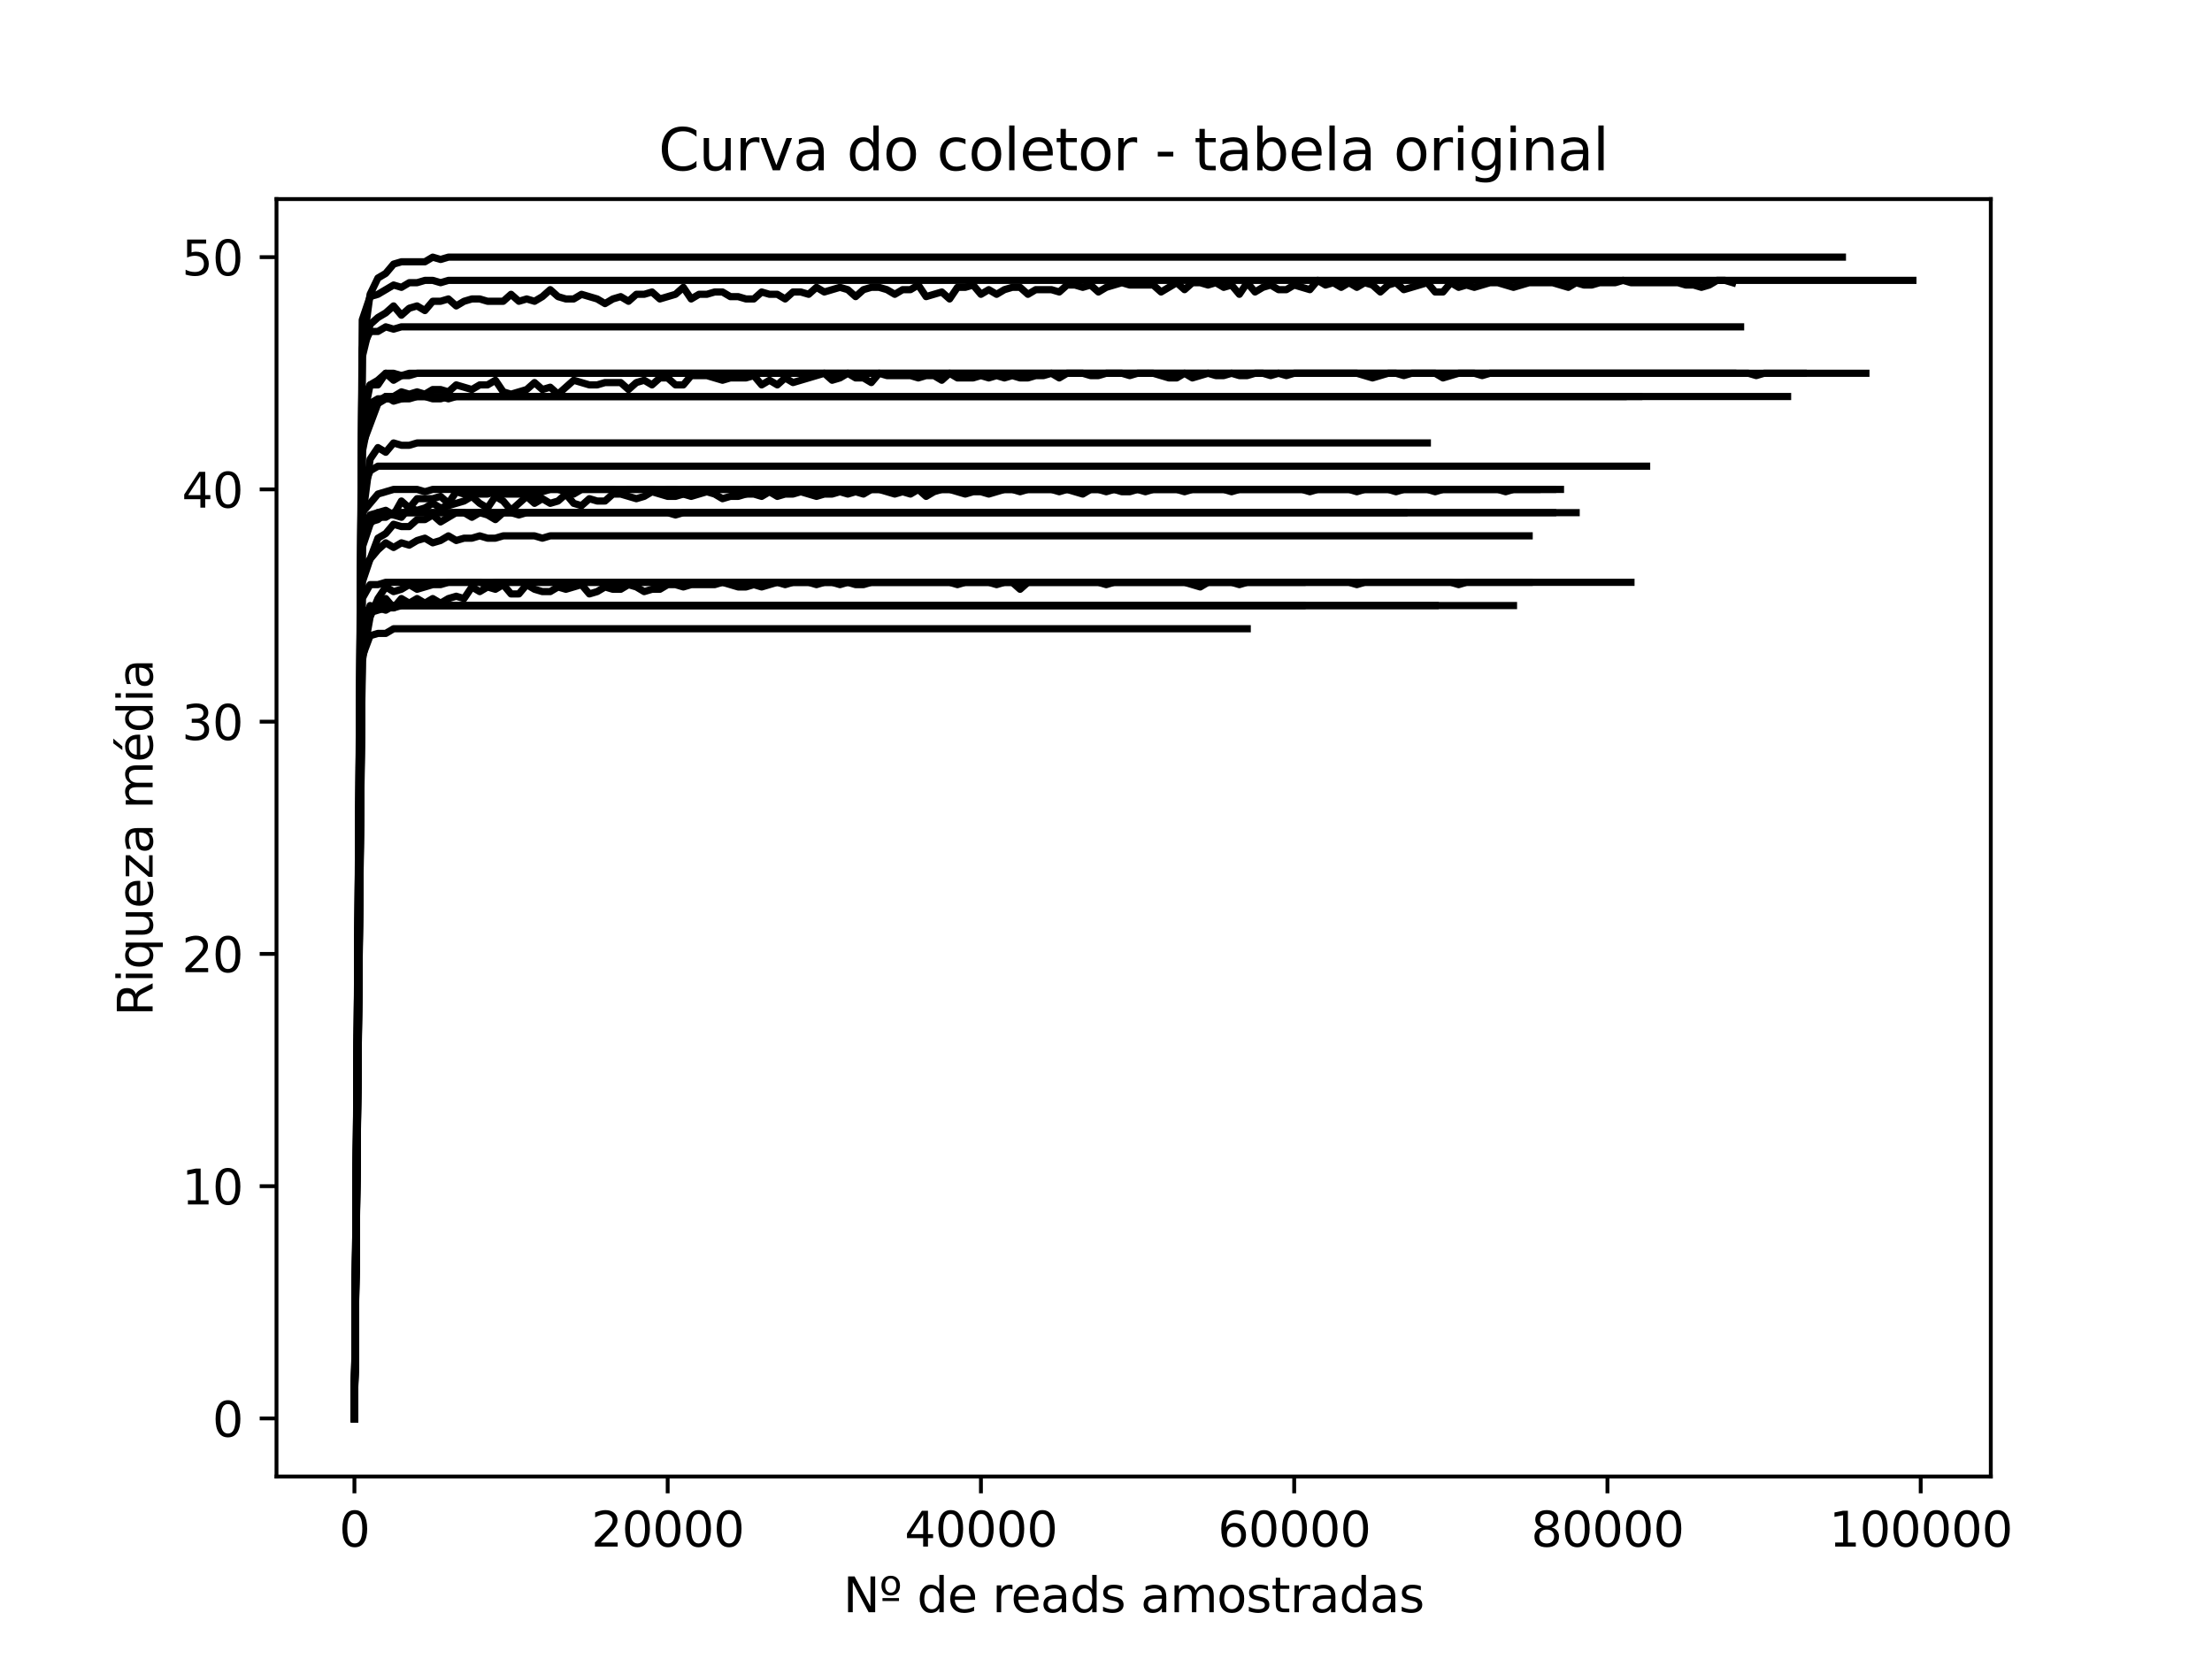 <?xml version="1.0" encoding="utf-8" standalone="no"?>
<!DOCTYPE svg PUBLIC "-//W3C//DTD SVG 1.1//EN"
  "http://www.w3.org/Graphics/SVG/1.1/DTD/svg11.dtd">
<svg xmlns:xlink="http://www.w3.org/1999/xlink" width="460.8pt" height="345.6pt" viewBox="0 0 460.8 345.6" xmlns="http://www.w3.org/2000/svg" version="1.1">
 <defs>
  <style type="text/css">*{stroke-linejoin: round; stroke-linecap: butt}</style>
 </defs>
 <g id="figure_1">
  <g id="patch_1">
   <path d="M 0 345.6 
L 460.8 345.6 
L 460.8 0 
L 0 0 
z
" style="fill: #ffffff"/>
  </g>
  <g id="axes_1">
   <g id="patch_2">
    <path d="M 57.6 307.584 
L 414.72 307.584 
L 414.72 41.472 
L 57.6 41.472 
z
" style="fill: #ffffff"/>
   </g>
   <g id="PolyCollection_1"/>
   <g id="PolyCollection_2"/>
   <g id="PolyCollection_3"/>
   <g id="PolyCollection_4"/>
   <g id="PolyCollection_5"/>
   <g id="PolyCollection_6"/>
   <g id="PolyCollection_7"/>
   <g id="PolyCollection_8"/>
   <g id="PolyCollection_9"/>
   <g id="PolyCollection_10"/>
   <g id="PolyCollection_11"/>
   <g id="PolyCollection_12"/>
   <g id="PolyCollection_13"/>
   <g id="PolyCollection_14"/>
   <g id="PolyCollection_15"/>
   <g id="PolyCollection_16"/>
   <g id="PolyCollection_17"/>
   <g id="PolyCollection_18"/>
   <g id="PolyCollection_19"/>
   <g id="PolyCollection_20"/>
   <g id="PolyCollection_21"/>
   <g id="PolyCollection_22"/>
   <g id="PolyCollection_23"/>
   <g id="PolyCollection_24"/>
   <g id="PolyCollection_25"/>
   <g id="PolyCollection_26"/>
   <g id="matplotlib.axis_1">
    <g id="xtick_1">
     <g id="line2d_1">
      <defs>
       <path id="m252ced808e" d="M 0 0 
L 0 3.5 
" style="stroke: #000000; stroke-width: 0.8"/>
      </defs>
      <g>
       <use xlink:href="#m252ced808e" x="73.833" y="307.584" style="stroke: #000000; stroke-width: 0.8"/>
      </g>
     </g>
     <g id="text_1">
      <!-- 0 -->
      <g transform="translate(70.651 322.182) scale(0.1 -0.1)">
       <defs>
        <path id="DejaVuSans-30" d="M 2034 4250 
Q 1547 4250 1301 3770 
Q 1056 3291 1056 2328 
Q 1056 1369 1301 889 
Q 1547 409 2034 409 
Q 2525 409 2770 889 
Q 3016 1369 3016 2328 
Q 3016 3291 2770 3770 
Q 2525 4250 2034 4250 
z
M 2034 4750 
Q 2819 4750 3233 4129 
Q 3647 3509 3647 2328 
Q 3647 1150 3233 529 
Q 2819 -91 2034 -91 
Q 1250 -91 836 529 
Q 422 1150 422 2328 
Q 422 3509 836 4129 
Q 1250 4750 2034 4750 
z
" transform="scale(0.016)"/>
       </defs>
       <use xlink:href="#DejaVuSans-30"/>
      </g>
     </g>
    </g>
    <g id="xtick_2">
     <g id="line2d_2">
      <g>
       <use xlink:href="#m252ced808e" x="139.09" y="307.584" style="stroke: #000000; stroke-width: 0.8"/>
      </g>
     </g>
     <g id="text_2">
      <!-- 20000 -->
      <g transform="translate(123.184 322.182) scale(0.1 -0.1)">
       <defs>
        <path id="DejaVuSans-32" d="M 1228 531 
L 3431 531 
L 3431 0 
L 469 0 
L 469 531 
Q 828 903 1448 1529 
Q 2069 2156 2228 2338 
Q 2531 2678 2651 2914 
Q 2772 3150 2772 3378 
Q 2772 3750 2511 3984 
Q 2250 4219 1831 4219 
Q 1534 4219 1204 4116 
Q 875 4013 500 3803 
L 500 4441 
Q 881 4594 1212 4672 
Q 1544 4750 1819 4750 
Q 2544 4750 2975 4387 
Q 3406 4025 3406 3419 
Q 3406 3131 3298 2873 
Q 3191 2616 2906 2266 
Q 2828 2175 2409 1742 
Q 1991 1309 1228 531 
z
" transform="scale(0.016)"/>
       </defs>
       <use xlink:href="#DejaVuSans-32"/>
       <use xlink:href="#DejaVuSans-30" x="63.623"/>
       <use xlink:href="#DejaVuSans-30" x="127.246"/>
       <use xlink:href="#DejaVuSans-30" x="190.869"/>
       <use xlink:href="#DejaVuSans-30" x="254.492"/>
      </g>
     </g>
    </g>
    <g id="xtick_3">
     <g id="line2d_3">
      <g>
       <use xlink:href="#m252ced808e" x="204.347" y="307.584" style="stroke: #000000; stroke-width: 0.8"/>
      </g>
     </g>
     <g id="text_3">
      <!-- 40000 -->
      <g transform="translate(188.441 322.182) scale(0.1 -0.1)">
       <defs>
        <path id="DejaVuSans-34" d="M 2419 4116 
L 825 1625 
L 2419 1625 
L 2419 4116 
z
M 2253 4666 
L 3047 4666 
L 3047 1625 
L 3713 1625 
L 3713 1100 
L 3047 1100 
L 3047 0 
L 2419 0 
L 2419 1100 
L 313 1100 
L 313 1709 
L 2253 4666 
z
" transform="scale(0.016)"/>
       </defs>
       <use xlink:href="#DejaVuSans-34"/>
       <use xlink:href="#DejaVuSans-30" x="63.623"/>
       <use xlink:href="#DejaVuSans-30" x="127.246"/>
       <use xlink:href="#DejaVuSans-30" x="190.869"/>
       <use xlink:href="#DejaVuSans-30" x="254.492"/>
      </g>
     </g>
    </g>
    <g id="xtick_4">
     <g id="line2d_4">
      <g>
       <use xlink:href="#m252ced808e" x="269.604" y="307.584" style="stroke: #000000; stroke-width: 0.8"/>
      </g>
     </g>
     <g id="text_4">
      <!-- 60000 -->
      <g transform="translate(253.698 322.182) scale(0.1 -0.1)">
       <defs>
        <path id="DejaVuSans-36" d="M 2113 2584 
Q 1688 2584 1439 2293 
Q 1191 2003 1191 1497 
Q 1191 994 1439 701 
Q 1688 409 2113 409 
Q 2538 409 2786 701 
Q 3034 994 3034 1497 
Q 3034 2003 2786 2293 
Q 2538 2584 2113 2584 
z
M 3366 4563 
L 3366 3988 
Q 3128 4100 2886 4159 
Q 2644 4219 2406 4219 
Q 1781 4219 1451 3797 
Q 1122 3375 1075 2522 
Q 1259 2794 1537 2939 
Q 1816 3084 2150 3084 
Q 2853 3084 3261 2657 
Q 3669 2231 3669 1497 
Q 3669 778 3244 343 
Q 2819 -91 2113 -91 
Q 1303 -91 875 529 
Q 447 1150 447 2328 
Q 447 3434 972 4092 
Q 1497 4750 2381 4750 
Q 2619 4750 2861 4703 
Q 3103 4656 3366 4563 
z
" transform="scale(0.016)"/>
       </defs>
       <use xlink:href="#DejaVuSans-36"/>
       <use xlink:href="#DejaVuSans-30" x="63.623"/>
       <use xlink:href="#DejaVuSans-30" x="127.246"/>
       <use xlink:href="#DejaVuSans-30" x="190.869"/>
       <use xlink:href="#DejaVuSans-30" x="254.492"/>
      </g>
     </g>
    </g>
    <g id="xtick_5">
     <g id="line2d_5">
      <g>
       <use xlink:href="#m252ced808e" x="334.862" y="307.584" style="stroke: #000000; stroke-width: 0.8"/>
      </g>
     </g>
     <g id="text_5">
      <!-- 80000 -->
      <g transform="translate(318.955 322.182) scale(0.1 -0.1)">
       <defs>
        <path id="DejaVuSans-38" d="M 2034 2216 
Q 1584 2216 1326 1975 
Q 1069 1734 1069 1313 
Q 1069 891 1326 650 
Q 1584 409 2034 409 
Q 2484 409 2743 651 
Q 3003 894 3003 1313 
Q 3003 1734 2745 1975 
Q 2488 2216 2034 2216 
z
M 1403 2484 
Q 997 2584 770 2862 
Q 544 3141 544 3541 
Q 544 4100 942 4425 
Q 1341 4750 2034 4750 
Q 2731 4750 3128 4425 
Q 3525 4100 3525 3541 
Q 3525 3141 3298 2862 
Q 3072 2584 2669 2484 
Q 3125 2378 3379 2068 
Q 3634 1759 3634 1313 
Q 3634 634 3220 271 
Q 2806 -91 2034 -91 
Q 1263 -91 848 271 
Q 434 634 434 1313 
Q 434 1759 690 2068 
Q 947 2378 1403 2484 
z
M 1172 3481 
Q 1172 3119 1398 2916 
Q 1625 2713 2034 2713 
Q 2441 2713 2670 2916 
Q 2900 3119 2900 3481 
Q 2900 3844 2670 4047 
Q 2441 4250 2034 4250 
Q 1625 4250 1398 4047 
Q 1172 3844 1172 3481 
z
" transform="scale(0.016)"/>
       </defs>
       <use xlink:href="#DejaVuSans-38"/>
       <use xlink:href="#DejaVuSans-30" x="63.623"/>
       <use xlink:href="#DejaVuSans-30" x="127.246"/>
       <use xlink:href="#DejaVuSans-30" x="190.869"/>
       <use xlink:href="#DejaVuSans-30" x="254.492"/>
      </g>
     </g>
    </g>
    <g id="xtick_6">
     <g id="line2d_6">
      <g>
       <use xlink:href="#m252ced808e" x="400.119" y="307.584" style="stroke: #000000; stroke-width: 0.8"/>
      </g>
     </g>
     <g id="text_6">
      <!-- 100000 -->
      <g transform="translate(381.031 322.182) scale(0.1 -0.1)">
       <defs>
        <path id="DejaVuSans-31" d="M 794 531 
L 1825 531 
L 1825 4091 
L 703 3866 
L 703 4441 
L 1819 4666 
L 2450 4666 
L 2450 531 
L 3481 531 
L 3481 0 
L 794 0 
L 794 531 
z
" transform="scale(0.016)"/>
       </defs>
       <use xlink:href="#DejaVuSans-31"/>
       <use xlink:href="#DejaVuSans-30" x="63.623"/>
       <use xlink:href="#DejaVuSans-30" x="127.246"/>
       <use xlink:href="#DejaVuSans-30" x="190.869"/>
       <use xlink:href="#DejaVuSans-30" x="254.492"/>
       <use xlink:href="#DejaVuSans-30" x="318.115"/>
      </g>
     </g>
    </g>
    <g id="text_7">
     <!-- Nº de reads amostradas -->
     <g transform="translate(175.662 335.861) scale(0.1 -0.1)">
      <defs>
       <path id="DejaVuSans-4e" d="M 628 4666 
L 1478 4666 
L 3547 763 
L 3547 4666 
L 4159 4666 
L 4159 0 
L 3309 0 
L 1241 3903 
L 1241 0 
L 628 0 
L 628 4666 
z
" transform="scale(0.016)"/>
       <path id="DejaVuSans-ba" d="M 434 1850 
L 2584 1850 
L 2584 1466 
L 434 1466 
L 434 1850 
z
M 1509 4750 
Q 2069 4750 2391 4404 
Q 2713 4059 2713 3463 
Q 2713 2866 2391 2523 
Q 2069 2181 1509 2181 
Q 950 2181 625 2525 
Q 300 2869 300 3463 
Q 300 4059 625 4404 
Q 950 4750 1509 4750 
z
M 1509 4391 
Q 1181 4391 984 4139 
Q 788 3888 788 3463 
Q 788 3047 986 2797 
Q 1184 2547 1509 2547 
Q 1838 2547 2033 2797 
Q 2228 3047 2228 3463 
Q 2228 3891 2034 4141 
Q 1841 4391 1509 4391 
z
" transform="scale(0.016)"/>
       <path id="DejaVuSans-20" transform="scale(0.016)"/>
       <path id="DejaVuSans-64" d="M 2906 2969 
L 2906 4863 
L 3481 4863 
L 3481 0 
L 2906 0 
L 2906 525 
Q 2725 213 2448 61 
Q 2172 -91 1784 -91 
Q 1150 -91 751 415 
Q 353 922 353 1747 
Q 353 2572 751 3078 
Q 1150 3584 1784 3584 
Q 2172 3584 2448 3432 
Q 2725 3281 2906 2969 
z
M 947 1747 
Q 947 1113 1208 752 
Q 1469 391 1925 391 
Q 2381 391 2643 752 
Q 2906 1113 2906 1747 
Q 2906 2381 2643 2742 
Q 2381 3103 1925 3103 
Q 1469 3103 1208 2742 
Q 947 2381 947 1747 
z
" transform="scale(0.016)"/>
       <path id="DejaVuSans-65" d="M 3597 1894 
L 3597 1613 
L 953 1613 
Q 991 1019 1311 708 
Q 1631 397 2203 397 
Q 2534 397 2845 478 
Q 3156 559 3463 722 
L 3463 178 
Q 3153 47 2828 -22 
Q 2503 -91 2169 -91 
Q 1331 -91 842 396 
Q 353 884 353 1716 
Q 353 2575 817 3079 
Q 1281 3584 2069 3584 
Q 2775 3584 3186 3129 
Q 3597 2675 3597 1894 
z
M 3022 2063 
Q 3016 2534 2758 2815 
Q 2500 3097 2075 3097 
Q 1594 3097 1305 2825 
Q 1016 2553 972 2059 
L 3022 2063 
z
" transform="scale(0.016)"/>
       <path id="DejaVuSans-72" d="M 2631 2963 
Q 2534 3019 2420 3045 
Q 2306 3072 2169 3072 
Q 1681 3072 1420 2755 
Q 1159 2438 1159 1844 
L 1159 0 
L 581 0 
L 581 3500 
L 1159 3500 
L 1159 2956 
Q 1341 3275 1631 3429 
Q 1922 3584 2338 3584 
Q 2397 3584 2469 3576 
Q 2541 3569 2628 3553 
L 2631 2963 
z
" transform="scale(0.016)"/>
       <path id="DejaVuSans-61" d="M 2194 1759 
Q 1497 1759 1228 1600 
Q 959 1441 959 1056 
Q 959 750 1161 570 
Q 1363 391 1709 391 
Q 2188 391 2477 730 
Q 2766 1069 2766 1631 
L 2766 1759 
L 2194 1759 
z
M 3341 1997 
L 3341 0 
L 2766 0 
L 2766 531 
Q 2569 213 2275 61 
Q 1981 -91 1556 -91 
Q 1019 -91 701 211 
Q 384 513 384 1019 
Q 384 1609 779 1909 
Q 1175 2209 1959 2209 
L 2766 2209 
L 2766 2266 
Q 2766 2663 2505 2880 
Q 2244 3097 1772 3097 
Q 1472 3097 1187 3025 
Q 903 2953 641 2809 
L 641 3341 
Q 956 3463 1253 3523 
Q 1550 3584 1831 3584 
Q 2591 3584 2966 3190 
Q 3341 2797 3341 1997 
z
" transform="scale(0.016)"/>
       <path id="DejaVuSans-73" d="M 2834 3397 
L 2834 2853 
Q 2591 2978 2328 3040 
Q 2066 3103 1784 3103 
Q 1356 3103 1142 2972 
Q 928 2841 928 2578 
Q 928 2378 1081 2264 
Q 1234 2150 1697 2047 
L 1894 2003 
Q 2506 1872 2764 1633 
Q 3022 1394 3022 966 
Q 3022 478 2636 193 
Q 2250 -91 1575 -91 
Q 1294 -91 989 -36 
Q 684 19 347 128 
L 347 722 
Q 666 556 975 473 
Q 1284 391 1588 391 
Q 1994 391 2212 530 
Q 2431 669 2431 922 
Q 2431 1156 2273 1281 
Q 2116 1406 1581 1522 
L 1381 1569 
Q 847 1681 609 1914 
Q 372 2147 372 2553 
Q 372 3047 722 3315 
Q 1072 3584 1716 3584 
Q 2034 3584 2315 3537 
Q 2597 3491 2834 3397 
z
" transform="scale(0.016)"/>
       <path id="DejaVuSans-6d" d="M 3328 2828 
Q 3544 3216 3844 3400 
Q 4144 3584 4550 3584 
Q 5097 3584 5394 3201 
Q 5691 2819 5691 2113 
L 5691 0 
L 5113 0 
L 5113 2094 
Q 5113 2597 4934 2840 
Q 4756 3084 4391 3084 
Q 3944 3084 3684 2787 
Q 3425 2491 3425 1978 
L 3425 0 
L 2847 0 
L 2847 2094 
Q 2847 2600 2669 2842 
Q 2491 3084 2119 3084 
Q 1678 3084 1418 2786 
Q 1159 2488 1159 1978 
L 1159 0 
L 581 0 
L 581 3500 
L 1159 3500 
L 1159 2956 
Q 1356 3278 1631 3431 
Q 1906 3584 2284 3584 
Q 2666 3584 2933 3390 
Q 3200 3197 3328 2828 
z
" transform="scale(0.016)"/>
       <path id="DejaVuSans-6f" d="M 1959 3097 
Q 1497 3097 1228 2736 
Q 959 2375 959 1747 
Q 959 1119 1226 758 
Q 1494 397 1959 397 
Q 2419 397 2687 759 
Q 2956 1122 2956 1747 
Q 2956 2369 2687 2733 
Q 2419 3097 1959 3097 
z
M 1959 3584 
Q 2709 3584 3137 3096 
Q 3566 2609 3566 1747 
Q 3566 888 3137 398 
Q 2709 -91 1959 -91 
Q 1206 -91 779 398 
Q 353 888 353 1747 
Q 353 2609 779 3096 
Q 1206 3584 1959 3584 
z
" transform="scale(0.016)"/>
       <path id="DejaVuSans-74" d="M 1172 4494 
L 1172 3500 
L 2356 3500 
L 2356 3053 
L 1172 3053 
L 1172 1153 
Q 1172 725 1289 603 
Q 1406 481 1766 481 
L 2356 481 
L 2356 0 
L 1766 0 
Q 1100 0 847 248 
Q 594 497 594 1153 
L 594 3053 
L 172 3053 
L 172 3500 
L 594 3500 
L 594 4494 
L 1172 4494 
z
" transform="scale(0.016)"/>
      </defs>
      <use xlink:href="#DejaVuSans-4e"/>
      <use xlink:href="#DejaVuSans-ba" x="74.805"/>
      <use xlink:href="#DejaVuSans-20" x="121.924"/>
      <use xlink:href="#DejaVuSans-64" x="153.711"/>
      <use xlink:href="#DejaVuSans-65" x="217.188"/>
      <use xlink:href="#DejaVuSans-20" x="278.711"/>
      <use xlink:href="#DejaVuSans-72" x="310.498"/>
      <use xlink:href="#DejaVuSans-65" x="349.361"/>
      <use xlink:href="#DejaVuSans-61" x="410.885"/>
      <use xlink:href="#DejaVuSans-64" x="472.164"/>
      <use xlink:href="#DejaVuSans-73" x="535.641"/>
      <use xlink:href="#DejaVuSans-20" x="587.74"/>
      <use xlink:href="#DejaVuSans-61" x="619.527"/>
      <use xlink:href="#DejaVuSans-6d" x="680.807"/>
      <use xlink:href="#DejaVuSans-6f" x="778.219"/>
      <use xlink:href="#DejaVuSans-73" x="839.4"/>
      <use xlink:href="#DejaVuSans-74" x="891.5"/>
      <use xlink:href="#DejaVuSans-72" x="930.709"/>
      <use xlink:href="#DejaVuSans-61" x="971.822"/>
      <use xlink:href="#DejaVuSans-64" x="1033.102"/>
      <use xlink:href="#DejaVuSans-61" x="1096.578"/>
      <use xlink:href="#DejaVuSans-73" x="1157.857"/>
     </g>
    </g>
   </g>
   <g id="matplotlib.axis_2">
    <g id="ytick_1">
     <g id="line2d_7">
      <defs>
       <path id="mc83017f0ad" d="M 0 0 
L -3.5 0 
" style="stroke: #000000; stroke-width: 0.8"/>
      </defs>
      <g>
       <use xlink:href="#mc83017f0ad" x="57.6" y="295.488" style="stroke: #000000; stroke-width: 0.8"/>
      </g>
     </g>
     <g id="text_8">
      <!-- 0 -->
      <g transform="translate(44.237 299.287) scale(0.1 -0.1)">
       <use xlink:href="#DejaVuSans-30"/>
      </g>
     </g>
    </g>
    <g id="ytick_2">
     <g id="line2d_8">
      <g>
       <use xlink:href="#mc83017f0ad" x="57.6" y="247.104" style="stroke: #000000; stroke-width: 0.8"/>
      </g>
     </g>
     <g id="text_9">
      <!-- 10 -->
      <g transform="translate(37.875 250.903) scale(0.1 -0.1)">
       <use xlink:href="#DejaVuSans-31"/>
       <use xlink:href="#DejaVuSans-30" x="63.623"/>
      </g>
     </g>
    </g>
    <g id="ytick_3">
     <g id="line2d_9">
      <g>
       <use xlink:href="#mc83017f0ad" x="57.6" y="198.72" style="stroke: #000000; stroke-width: 0.8"/>
      </g>
     </g>
     <g id="text_10">
      <!-- 20 -->
      <g transform="translate(37.875 202.519) scale(0.1 -0.1)">
       <use xlink:href="#DejaVuSans-32"/>
       <use xlink:href="#DejaVuSans-30" x="63.623"/>
      </g>
     </g>
    </g>
    <g id="ytick_4">
     <g id="line2d_10">
      <g>
       <use xlink:href="#mc83017f0ad" x="57.6" y="150.336" style="stroke: #000000; stroke-width: 0.8"/>
      </g>
     </g>
     <g id="text_11">
      <!-- 30 -->
      <g transform="translate(37.875 154.135) scale(0.1 -0.1)">
       <defs>
        <path id="DejaVuSans-33" d="M 2597 2516 
Q 3050 2419 3304 2112 
Q 3559 1806 3559 1356 
Q 3559 666 3084 287 
Q 2609 -91 1734 -91 
Q 1441 -91 1130 -33 
Q 819 25 488 141 
L 488 750 
Q 750 597 1062 519 
Q 1375 441 1716 441 
Q 2309 441 2620 675 
Q 2931 909 2931 1356 
Q 2931 1769 2642 2001 
Q 2353 2234 1838 2234 
L 1294 2234 
L 1294 2753 
L 1863 2753 
Q 2328 2753 2575 2939 
Q 2822 3125 2822 3475 
Q 2822 3834 2567 4026 
Q 2313 4219 1838 4219 
Q 1578 4219 1281 4162 
Q 984 4106 628 3988 
L 628 4550 
Q 988 4650 1302 4700 
Q 1616 4750 1894 4750 
Q 2613 4750 3031 4423 
Q 3450 4097 3450 3541 
Q 3450 3153 3228 2886 
Q 3006 2619 2597 2516 
z
" transform="scale(0.016)"/>
       </defs>
       <use xlink:href="#DejaVuSans-33"/>
       <use xlink:href="#DejaVuSans-30" x="63.623"/>
      </g>
     </g>
    </g>
    <g id="ytick_5">
     <g id="line2d_11">
      <g>
       <use xlink:href="#mc83017f0ad" x="57.6" y="101.952" style="stroke: #000000; stroke-width: 0.8"/>
      </g>
     </g>
     <g id="text_12">
      <!-- 40 -->
      <g transform="translate(37.875 105.751) scale(0.1 -0.1)">
       <use xlink:href="#DejaVuSans-34"/>
       <use xlink:href="#DejaVuSans-30" x="63.623"/>
      </g>
     </g>
    </g>
    <g id="ytick_6">
     <g id="line2d_12">
      <g>
       <use xlink:href="#mc83017f0ad" x="57.6" y="53.568" style="stroke: #000000; stroke-width: 0.8"/>
      </g>
     </g>
     <g id="text_13">
      <!-- 50 -->
      <g transform="translate(37.875 57.367) scale(0.1 -0.1)">
       <defs>
        <path id="DejaVuSans-35" d="M 691 4666 
L 3169 4666 
L 3169 4134 
L 1269 4134 
L 1269 2991 
Q 1406 3038 1543 3061 
Q 1681 3084 1819 3084 
Q 2600 3084 3056 2656 
Q 3513 2228 3513 1497 
Q 3513 744 3044 326 
Q 2575 -91 1722 -91 
Q 1428 -91 1123 -41 
Q 819 9 494 109 
L 494 744 
Q 775 591 1075 516 
Q 1375 441 1709 441 
Q 2250 441 2565 725 
Q 2881 1009 2881 1497 
Q 2881 1984 2565 2268 
Q 2250 2553 1709 2553 
Q 1456 2553 1204 2497 
Q 953 2441 691 2322 
L 691 4666 
z
" transform="scale(0.016)"/>
       </defs>
       <use xlink:href="#DejaVuSans-35"/>
       <use xlink:href="#DejaVuSans-30" x="63.623"/>
      </g>
     </g>
    </g>
    <g id="text_14">
     <!-- Riqueza média -->
     <g transform="translate(31.795 211.662) rotate(-90) scale(0.1 -0.1)">
      <defs>
       <path id="DejaVuSans-52" d="M 2841 2188 
Q 3044 2119 3236 1894 
Q 3428 1669 3622 1275 
L 4263 0 
L 3584 0 
L 2988 1197 
Q 2756 1666 2539 1819 
Q 2322 1972 1947 1972 
L 1259 1972 
L 1259 0 
L 628 0 
L 628 4666 
L 2053 4666 
Q 2853 4666 3247 4331 
Q 3641 3997 3641 3322 
Q 3641 2881 3436 2590 
Q 3231 2300 2841 2188 
z
M 1259 4147 
L 1259 2491 
L 2053 2491 
Q 2509 2491 2742 2702 
Q 2975 2913 2975 3322 
Q 2975 3731 2742 3939 
Q 2509 4147 2053 4147 
L 1259 4147 
z
" transform="scale(0.016)"/>
       <path id="DejaVuSans-69" d="M 603 3500 
L 1178 3500 
L 1178 0 
L 603 0 
L 603 3500 
z
M 603 4863 
L 1178 4863 
L 1178 4134 
L 603 4134 
L 603 4863 
z
" transform="scale(0.016)"/>
       <path id="DejaVuSans-71" d="M 947 1747 
Q 947 1113 1208 752 
Q 1469 391 1925 391 
Q 2381 391 2643 752 
Q 2906 1113 2906 1747 
Q 2906 2381 2643 2742 
Q 2381 3103 1925 3103 
Q 1469 3103 1208 2742 
Q 947 2381 947 1747 
z
M 2906 525 
Q 2725 213 2448 61 
Q 2172 -91 1784 -91 
Q 1150 -91 751 415 
Q 353 922 353 1747 
Q 353 2572 751 3078 
Q 1150 3584 1784 3584 
Q 2172 3584 2448 3432 
Q 2725 3281 2906 2969 
L 2906 3500 
L 3481 3500 
L 3481 -1331 
L 2906 -1331 
L 2906 525 
z
" transform="scale(0.016)"/>
       <path id="DejaVuSans-75" d="M 544 1381 
L 544 3500 
L 1119 3500 
L 1119 1403 
Q 1119 906 1312 657 
Q 1506 409 1894 409 
Q 2359 409 2629 706 
Q 2900 1003 2900 1516 
L 2900 3500 
L 3475 3500 
L 3475 0 
L 2900 0 
L 2900 538 
Q 2691 219 2414 64 
Q 2138 -91 1772 -91 
Q 1169 -91 856 284 
Q 544 659 544 1381 
z
M 1991 3584 
L 1991 3584 
z
" transform="scale(0.016)"/>
       <path id="DejaVuSans-7a" d="M 353 3500 
L 3084 3500 
L 3084 2975 
L 922 459 
L 3084 459 
L 3084 0 
L 275 0 
L 275 525 
L 2438 3041 
L 353 3041 
L 353 3500 
z
" transform="scale(0.016)"/>
       <path id="DejaVuSans-e9" d="M 3597 1894 
L 3597 1613 
L 953 1613 
Q 991 1019 1311 708 
Q 1631 397 2203 397 
Q 2534 397 2845 478 
Q 3156 559 3463 722 
L 3463 178 
Q 3153 47 2828 -22 
Q 2503 -91 2169 -91 
Q 1331 -91 842 396 
Q 353 884 353 1716 
Q 353 2575 817 3079 
Q 1281 3584 2069 3584 
Q 2775 3584 3186 3129 
Q 3597 2675 3597 1894 
z
M 3022 2063 
Q 3016 2534 2758 2815 
Q 2500 3097 2075 3097 
Q 1594 3097 1305 2825 
Q 1016 2553 972 2059 
L 3022 2063 
z
M 2466 5119 
L 3088 5119 
L 2070 3944 
L 1591 3944 
L 2466 5119 
z
" transform="scale(0.016)"/>
      </defs>
      <use xlink:href="#DejaVuSans-52"/>
      <use xlink:href="#DejaVuSans-69" x="69.482"/>
      <use xlink:href="#DejaVuSans-71" x="97.266"/>
      <use xlink:href="#DejaVuSans-75" x="160.742"/>
      <use xlink:href="#DejaVuSans-65" x="224.121"/>
      <use xlink:href="#DejaVuSans-7a" x="285.645"/>
      <use xlink:href="#DejaVuSans-61" x="338.135"/>
      <use xlink:href="#DejaVuSans-20" x="399.414"/>
      <use xlink:href="#DejaVuSans-6d" x="431.201"/>
      <use xlink:href="#DejaVuSans-e9" x="528.613"/>
      <use xlink:href="#DejaVuSans-64" x="590.137"/>
      <use xlink:href="#DejaVuSans-69" x="653.613"/>
      <use xlink:href="#DejaVuSans-61" x="681.396"/>
     </g>
    </g>
   </g>
   <g id="line2d_13">
    <path d="M 73.833 295.488 
L 75.464 94.211 
L 77.096 85.985 
L 78.727 84.05 
L 80.358 83.082 
L 81.99 83.082 
L 83.621 82.598 
L 338.124 82.598 
L 338.124 82.598 
" clip-path="url(#p498dcd1ca8)" style="fill: none; stroke: #000000; stroke-width: 1.5; stroke-linecap: square"/>
   </g>
   <g id="line2d_14">
    <path d="M 73.833 295.488 
L 75.464 111.629 
L 77.096 107.274 
L 78.727 106.79 
L 80.358 106.79 
L 81.99 107.274 
L 83.621 106.79 
L 292.444 106.79 
L 292.444 106.79 
" clip-path="url(#p498dcd1ca8)" style="fill: none; stroke: #000000; stroke-width: 1.5; stroke-linecap: square"/>
   </g>
   <g id="line2d_15">
    <path d="M 73.833 295.488 
L 75.464 114.048 
L 77.096 109.21 
L 78.727 106.79 
L 80.358 106.307 
L 81.99 107.274 
L 83.621 104.371 
L 85.253 105.823 
L 86.884 103.887 
L 90.147 103.887 
L 91.778 103.404 
L 93.41 104.855 
L 95.041 102.436 
L 96.673 102.92 
L 98.304 102.436 
L 99.936 102.92 
L 101.567 102.92 
L 103.198 102.436 
L 104.83 102.92 
L 109.724 102.92 
L 111.356 103.404 
L 112.987 102.436 
L 114.618 101.952 
L 116.25 101.952 
L 119.513 102.92 
L 121.144 101.952 
L 127.67 101.952 
L 129.301 102.436 
L 130.933 101.952 
L 135.827 101.952 
L 137.458 102.436 
L 139.09 101.952 
L 140.721 101.952 
L 142.353 102.92 
L 143.984 101.952 
L 153.773 101.952 
L 155.404 102.92 
L 157.036 101.952 
L 320.179 101.952 
L 320.179 101.952 
" clip-path="url(#p498dcd1ca8)" style="fill: none; stroke: #000000; stroke-width: 1.5; stroke-linecap: square"/>
   </g>
   <g id="line2d_16">
    <path d="M 73.833 295.488 
L 75.464 121.306 
L 77.096 116.467 
L 78.727 112.113 
L 80.358 111.145 
L 81.99 109.21 
L 83.621 109.693 
L 85.253 109.693 
L 86.884 108.242 
L 88.516 108.242 
L 90.147 107.274 
L 91.778 108.726 
L 95.041 106.79 
L 96.673 106.79 
L 98.304 107.758 
L 99.936 106.79 
L 101.567 107.274 
L 103.198 108.242 
L 104.83 106.79 
L 106.461 106.79 
L 108.093 107.274 
L 109.724 106.79 
L 139.09 106.79 
L 140.721 107.274 
L 142.353 106.79 
L 323.441 106.79 
L 323.441 106.79 
" clip-path="url(#p498dcd1ca8)" style="fill: none; stroke: #000000; stroke-width: 1.5; stroke-linecap: square"/>
   </g>
   <g id="line2d_17">
    <path d="M 73.833 295.488 
L 75.464 108.242 
L 77.096 95.662 
L 78.727 93.243 
L 80.358 94.211 
L 81.99 92.275 
L 83.621 92.759 
L 85.253 92.759 
L 86.884 92.275 
L 297.339 92.275 
L 297.339 92.275 
" clip-path="url(#p498dcd1ca8)" style="fill: none; stroke: #000000; stroke-width: 1.5; stroke-linecap: square"/>
   </g>
   <g id="line2d_18">
    <path d="M 73.833 295.488 
L 75.464 72.438 
L 77.096 69.051 
L 78.727 69.051 
L 80.358 68.083 
L 81.99 68.567 
L 83.621 68.083 
L 362.596 68.083 
L 362.596 68.083 
" clip-path="url(#p498dcd1ca8)" style="fill: none; stroke: #000000; stroke-width: 1.5; stroke-linecap: square"/>
   </g>
   <g id="line2d_19">
    <path d="M 73.833 295.488 
L 75.464 136.788 
L 77.096 132.434 
L 78.727 131.95 
L 80.358 131.95 
L 81.99 130.982 
L 83.621 130.982 
L 85.253 130.982 
L 86.884 130.982 
L 88.516 130.982 
L 90.147 130.982 
L 91.778 130.982 
L 93.41 130.982 
L 95.041 130.982 
L 96.673 130.982 
L 98.304 130.982 
L 99.936 130.982 
L 101.567 130.982 
L 103.198 130.982 
L 104.83 130.982 
L 106.461 130.982 
L 108.093 130.982 
L 109.724 130.982 
L 111.356 130.982 
L 112.987 130.982 
L 114.618 130.982 
L 116.25 130.982 
L 117.881 130.982 
L 119.513 130.982 
L 121.144 130.982 
L 122.776 130.982 
L 124.407 130.982 
L 126.038 130.982 
L 127.67 130.982 
L 129.301 130.982 
L 130.933 130.982 
L 132.564 130.982 
L 134.196 130.982 
L 135.827 130.982 
L 137.458 130.982 
L 139.09 130.982 
L 140.721 130.982 
L 142.353 130.982 
L 143.984 130.982 
L 145.616 130.982 
L 147.247 130.982 
L 148.879 130.982 
L 150.51 130.982 
L 152.141 130.982 
L 153.773 130.982 
L 155.404 130.982 
L 157.036 130.982 
L 158.667 130.982 
L 160.299 130.982 
L 161.93 130.982 
L 163.561 130.982 
L 165.193 130.982 
L 166.824 130.982 
L 168.456 130.982 
L 170.087 130.982 
L 171.719 130.982 
L 173.35 130.982 
L 174.981 130.982 
L 176.613 130.982 
L 178.244 130.982 
L 179.876 130.982 
L 181.507 130.982 
L 183.139 130.982 
L 184.77 130.982 
L 186.401 130.982 
L 188.033 130.982 
L 189.664 130.982 
L 191.296 130.982 
L 192.927 130.982 
L 194.559 130.982 
L 196.19 130.982 
L 197.821 130.982 
L 199.453 130.982 
L 201.084 130.982 
L 202.716 130.982 
L 204.347 130.982 
L 205.979 130.982 
L 207.61 130.982 
L 209.241 130.982 
L 210.873 130.982 
L 212.504 130.982 
L 214.136 130.982 
L 215.767 130.982 
L 217.399 130.982 
L 219.03 130.982 
L 220.661 130.982 
L 222.293 130.982 
L 223.924 130.982 
L 225.556 130.982 
L 227.187 130.982 
L 228.819 130.982 
L 230.45 130.982 
L 232.081 130.982 
L 233.713 130.982 
L 235.344 130.982 
L 236.976 130.982 
L 238.607 130.982 
L 240.239 130.982 
L 241.87 130.982 
L 243.501 130.982 
L 245.133 130.982 
L 246.764 130.982 
L 248.396 130.982 
L 250.027 130.982 
L 251.659 130.982 
L 253.29 130.982 
L 254.921 130.982 
L 256.553 130.982 
L 258.184 130.982 
L 259.816 130.982 
" clip-path="url(#p498dcd1ca8)" style="fill: none; stroke: #000000; stroke-width: 1.5; stroke-linecap: square"/>
   </g>
   <g id="line2d_20">
    <path d="M 73.833 295.488 
L 75.464 109.693 
L 77.096 107.758 
L 80.358 107.758 
L 81.99 106.79 
L 328.336 106.79 
L 328.336 106.79 
" clip-path="url(#p498dcd1ca8)" style="fill: none; stroke: #000000; stroke-width: 1.5; stroke-linecap: square"/>
   </g>
   <g id="line2d_21">
    <path d="M 73.833 295.488 
L 75.464 88.404 
L 77.096 80.179 
L 78.727 79.212 
L 80.358 77.76 
L 81.99 77.76 
L 83.621 78.244 
L 85.253 77.76 
L 388.699 77.76 
L 388.699 77.76 
" clip-path="url(#p498dcd1ca8)" style="fill: none; stroke: #000000; stroke-width: 1.5; stroke-linecap: square"/>
   </g>
   <g id="line2d_22">
    <path d="M 73.833 295.488 
L 75.464 111.145 
L 77.096 108.726 
L 78.727 108.242 
L 80.358 106.79 
L 83.621 107.758 
L 85.253 105.823 
L 86.884 106.307 
L 88.516 105.823 
L 90.147 104.855 
L 91.778 105.823 
L 96.673 104.371 
L 98.304 103.404 
L 99.936 104.855 
L 101.567 105.823 
L 103.198 103.404 
L 104.83 104.371 
L 106.461 106.307 
L 109.724 103.404 
L 111.356 104.855 
L 112.987 103.887 
L 114.618 104.855 
L 116.25 104.371 
L 117.881 102.92 
L 119.513 104.855 
L 121.144 105.339 
L 122.776 103.887 
L 124.407 104.371 
L 126.038 104.371 
L 127.67 102.92 
L 129.301 102.92 
L 132.564 103.887 
L 134.196 103.404 
L 135.827 102.436 
L 139.09 103.404 
L 140.721 103.404 
L 142.353 102.92 
L 143.984 103.404 
L 147.247 102.436 
L 148.879 102.92 
L 150.51 103.887 
L 152.141 103.404 
L 153.773 103.404 
L 155.404 102.92 
L 157.036 102.92 
L 158.667 103.404 
L 160.299 102.436 
L 161.93 103.404 
L 163.561 102.92 
L 165.193 102.92 
L 166.824 102.436 
L 170.087 103.404 
L 171.719 102.92 
L 173.35 102.92 
L 174.981 102.436 
L 176.613 102.92 
L 178.244 102.436 
L 179.876 102.92 
L 181.507 101.952 
L 183.139 101.952 
L 186.401 102.92 
L 188.033 102.436 
L 189.664 102.92 
L 191.296 101.952 
L 192.927 103.404 
L 194.559 102.436 
L 196.19 101.952 
L 197.821 101.952 
L 201.084 102.92 
L 202.716 102.436 
L 204.347 102.436 
L 205.979 102.92 
L 209.241 101.952 
L 210.873 101.952 
L 212.504 102.436 
L 214.136 101.952 
L 219.03 101.952 
L 220.661 102.436 
L 222.293 101.952 
L 225.556 102.92 
L 227.187 101.952 
L 228.819 101.952 
L 230.45 102.436 
L 232.081 101.952 
L 233.713 102.436 
L 235.344 102.436 
L 236.976 101.952 
L 238.607 102.436 
L 240.239 101.952 
L 245.133 101.952 
L 246.764 102.436 
L 248.396 101.952 
L 254.921 101.952 
L 256.553 102.436 
L 258.184 101.952 
L 271.236 101.952 
L 272.867 102.436 
L 274.499 101.952 
L 281.024 101.952 
L 282.656 102.436 
L 284.287 101.952 
L 289.181 101.952 
L 290.813 102.436 
L 292.444 101.952 
L 297.339 101.952 
L 298.97 102.436 
L 300.601 101.952 
L 312.021 101.952 
L 313.653 102.436 
L 315.284 101.952 
L 325.073 101.952 
L 325.073 101.952 
" clip-path="url(#p498dcd1ca8)" style="fill: none; stroke: #000000; stroke-width: 1.5; stroke-linecap: square"/>
   </g>
   <g id="line2d_23">
    <path d="M 73.833 295.488 
L 75.464 66.632 
L 77.096 61.793 
L 78.727 61.309 
L 81.99 59.374 
L 83.621 59.858 
L 85.253 58.89 
L 86.884 58.89 
L 88.516 58.406 
L 90.147 58.406 
L 91.778 58.89 
L 93.41 58.406 
L 398.487 58.406 
L 398.487 58.406 
" clip-path="url(#p498dcd1ca8)" style="fill: none; stroke: #000000; stroke-width: 1.5; stroke-linecap: square"/>
   </g>
   <g id="line2d_24">
    <path d="M 73.833 295.488 
L 75.464 87.437 
L 77.096 84.05 
L 78.727 83.082 
L 80.358 83.082 
L 81.99 82.598 
L 83.621 81.631 
L 85.253 82.115 
L 86.884 81.631 
L 88.516 82.115 
L 90.147 81.147 
L 91.778 81.147 
L 93.41 81.631 
L 95.041 80.179 
L 98.304 81.147 
L 99.936 80.179 
L 101.567 80.179 
L 103.198 79.212 
L 104.83 81.631 
L 106.461 82.115 
L 109.724 81.147 
L 111.356 79.695 
L 112.987 81.147 
L 114.618 80.663 
L 116.25 82.115 
L 119.513 79.212 
L 122.776 80.179 
L 124.407 80.179 
L 126.038 79.695 
L 129.301 79.695 
L 130.933 81.147 
L 132.564 79.695 
L 134.196 79.212 
L 135.827 80.179 
L 137.458 78.728 
L 139.09 78.728 
L 140.721 80.179 
L 142.353 80.179 
L 143.984 78.244 
L 147.247 78.244 
L 150.51 79.212 
L 152.141 78.728 
L 155.404 78.728 
L 157.036 78.244 
L 158.667 80.179 
L 160.299 79.212 
L 161.93 80.179 
L 163.561 78.728 
L 165.193 79.695 
L 171.719 77.76 
L 173.35 79.212 
L 174.981 78.728 
L 176.613 77.76 
L 178.244 78.728 
L 179.876 78.728 
L 181.507 79.695 
L 183.139 77.76 
L 184.77 78.244 
L 189.664 78.244 
L 191.296 78.728 
L 192.927 78.244 
L 194.559 78.244 
L 196.19 79.212 
L 197.821 77.76 
L 199.453 78.728 
L 202.716 78.728 
L 204.347 78.244 
L 205.979 78.728 
L 207.61 78.244 
L 209.241 78.728 
L 210.873 78.244 
L 212.504 78.728 
L 214.136 78.728 
L 215.767 78.244 
L 217.399 78.244 
L 219.03 77.76 
L 220.661 78.728 
L 222.293 77.76 
L 225.556 77.76 
L 227.187 78.244 
L 228.819 78.244 
L 230.45 77.76 
L 233.713 77.76 
L 235.344 78.244 
L 236.976 77.76 
L 240.239 77.76 
L 243.501 78.728 
L 245.133 78.728 
L 246.764 77.76 
L 248.396 78.728 
L 251.659 77.76 
L 253.29 78.244 
L 254.921 78.244 
L 256.553 77.76 
L 258.184 78.244 
L 259.816 78.244 
L 261.447 77.76 
L 263.079 77.76 
L 264.71 78.244 
L 266.341 77.76 
L 267.973 78.244 
L 269.604 77.76 
L 282.656 77.76 
L 285.919 78.728 
L 289.181 77.76 
L 290.813 77.76 
L 292.444 78.244 
L 294.076 77.76 
L 298.97 77.76 
L 300.601 78.728 
L 303.864 77.76 
L 307.127 77.76 
L 308.759 78.244 
L 310.39 77.76 
L 364.227 77.76 
L 365.859 78.244 
L 367.49 77.76 
L 375.647 77.76 
L 375.647 77.76 
" clip-path="url(#p498dcd1ca8)" style="fill: none; stroke: #000000; stroke-width: 1.5; stroke-linecap: square"/>
   </g>
   <g id="line2d_25">
    <path d="M 73.833 295.488 
L 75.464 131.95 
L 77.096 126.144 
L 78.727 126.628 
L 80.358 127.112 
L 81.99 126.144 
L 83.621 126.144 
L 85.253 126.144 
L 86.884 126.144 
L 88.516 126.144 
L 90.147 126.144 
L 91.778 126.144 
L 93.41 126.144 
L 95.041 126.144 
L 96.673 126.144 
L 98.304 126.144 
L 99.936 126.144 
L 101.567 126.144 
L 103.198 126.144 
L 104.83 126.144 
L 106.461 126.144 
L 108.093 126.144 
L 109.724 126.144 
L 111.356 126.144 
L 112.987 126.144 
L 114.618 126.144 
L 116.25 126.144 
L 117.881 126.144 
L 119.513 126.144 
L 121.144 126.144 
L 122.776 126.144 
L 124.407 126.144 
L 126.038 126.144 
L 127.67 126.144 
L 129.301 126.144 
L 130.933 126.144 
L 132.564 126.144 
L 134.196 126.144 
L 135.827 126.144 
L 137.458 126.144 
L 139.09 126.144 
L 140.721 126.144 
L 142.353 126.144 
L 143.984 126.144 
L 145.616 126.144 
L 147.247 126.144 
L 148.879 126.144 
L 150.51 126.144 
L 152.141 126.144 
L 153.773 126.144 
L 155.404 126.144 
L 157.036 126.144 
L 158.667 126.144 
L 160.299 126.144 
L 161.93 126.144 
L 163.561 126.144 
L 165.193 126.144 
L 166.824 126.144 
L 168.456 126.144 
L 170.087 126.144 
L 171.719 126.144 
L 173.35 126.144 
L 174.981 126.144 
L 176.613 126.144 
L 178.244 126.144 
L 179.876 126.144 
L 181.507 126.144 
L 183.139 126.144 
L 184.77 126.144 
L 186.401 126.144 
L 188.033 126.144 
L 189.664 126.144 
L 191.296 126.144 
L 192.927 126.144 
L 194.559 126.144 
L 196.19 126.144 
L 197.821 126.144 
L 199.453 126.144 
L 201.084 126.144 
L 202.716 126.144 
L 204.347 126.144 
L 205.979 126.144 
L 207.61 126.144 
L 209.241 126.144 
L 210.873 126.144 
L 212.504 126.144 
L 214.136 126.144 
L 215.767 126.144 
L 217.399 126.144 
L 219.03 126.144 
L 220.661 126.144 
L 222.293 126.144 
L 223.924 126.144 
L 225.556 126.144 
L 227.187 126.144 
L 228.819 126.144 
L 230.45 126.144 
L 232.081 126.144 
L 233.713 126.144 
L 235.344 126.144 
L 236.976 126.144 
L 238.607 126.144 
L 240.239 126.144 
L 241.87 126.144 
L 243.501 126.144 
L 245.133 126.144 
L 246.764 126.144 
L 248.396 126.144 
L 250.027 126.144 
L 251.659 126.144 
L 253.29 126.144 
L 254.921 126.144 
L 256.553 126.144 
L 258.184 126.144 
L 259.816 126.144 
L 261.447 126.144 
L 263.079 126.144 
L 264.71 126.144 
L 266.341 126.144 
L 267.973 126.144 
L 269.604 126.144 
L 271.236 126.144 
" clip-path="url(#p498dcd1ca8)" style="fill: none; stroke: #000000; stroke-width: 1.5; stroke-linecap: square"/>
   </g>
   <g id="line2d_26">
    <path d="M 73.833 295.488 
L 75.464 137.756 
L 77.096 128.563 
L 78.727 124.692 
L 80.358 122.273 
L 81.99 123.241 
L 83.621 122.757 
L 85.253 121.789 
L 86.884 122.757 
L 88.516 122.273 
L 90.147 121.789 
L 91.778 121.789 
L 93.41 121.306 
L 95.041 121.306 
L 96.673 121.306 
L 98.304 121.306 
L 99.936 121.306 
L 101.567 121.789 
L 103.198 121.306 
L 104.83 121.306 
L 106.461 121.306 
L 108.093 121.306 
L 109.724 121.306 
L 111.356 121.306 
L 112.987 121.306 
L 114.618 121.306 
L 116.25 121.306 
L 117.881 121.306 
L 119.513 121.306 
L 121.144 121.306 
L 122.776 121.306 
L 124.407 121.306 
L 126.038 121.306 
L 127.67 121.306 
L 129.301 121.306 
L 130.933 121.306 
L 132.564 121.306 
L 134.196 121.306 
L 135.827 121.306 
L 137.458 121.306 
L 139.09 121.306 
L 140.721 121.306 
L 142.353 121.306 
L 143.984 121.306 
L 145.616 121.306 
L 147.247 121.306 
L 148.879 121.306 
L 150.51 121.306 
L 152.141 121.306 
L 153.773 121.306 
L 155.404 121.306 
L 157.036 121.306 
L 158.667 121.306 
L 160.299 121.306 
L 161.93 121.306 
L 163.561 121.306 
L 165.193 121.306 
L 166.824 121.306 
L 168.456 121.306 
L 170.087 121.306 
L 171.719 121.306 
L 173.35 121.306 
L 174.981 121.306 
L 176.613 121.306 
L 178.244 121.306 
L 179.876 121.306 
L 181.507 121.306 
L 183.139 121.306 
L 184.77 121.306 
L 186.401 121.306 
L 188.033 121.306 
L 189.664 121.306 
L 191.296 121.306 
L 192.927 121.306 
L 194.559 121.306 
L 196.19 121.306 
L 197.821 121.306 
L 199.453 121.306 
L 201.084 121.306 
L 202.716 121.306 
L 204.347 121.306 
L 205.979 121.306 
L 207.61 121.306 
L 209.241 121.306 
L 210.873 121.306 
L 212.504 121.306 
L 214.136 121.306 
L 215.767 121.306 
L 217.399 121.306 
L 219.03 121.306 
L 220.661 121.306 
L 222.293 121.306 
L 223.924 121.306 
L 225.556 121.306 
L 227.187 121.306 
L 228.819 121.306 
L 230.45 121.306 
L 232.081 121.306 
L 233.713 121.306 
L 235.344 121.306 
L 236.976 121.306 
L 238.607 121.306 
L 240.239 121.306 
L 241.87 121.306 
L 243.501 121.306 
L 245.133 121.306 
L 246.764 121.306 
L 248.396 121.306 
L 250.027 121.306 
L 251.659 121.306 
L 253.29 121.306 
L 254.921 121.306 
L 256.553 121.306 
L 258.184 121.306 
L 259.816 121.306 
L 261.447 121.306 
L 263.079 121.306 
L 264.71 121.306 
L 266.341 121.306 
L 267.973 121.306 
L 269.604 121.306 
L 271.236 121.306 
" clip-path="url(#p498dcd1ca8)" style="fill: none; stroke: #000000; stroke-width: 1.5; stroke-linecap: square"/>
   </g>
   <g id="line2d_27">
    <path d="M 73.833 295.488 
L 75.464 132.918 
L 77.096 127.596 
L 80.358 126.628 
L 81.99 126.628 
L 83.621 126.144 
L 298.97 126.144 
L 298.97 126.144 
" clip-path="url(#p498dcd1ca8)" style="fill: none; stroke: #000000; stroke-width: 1.5; stroke-linecap: square"/>
   </g>
   <g id="line2d_28">
    <path d="M 73.833 295.488 
L 75.464 73.405 
L 77.096 61.309 
L 78.727 57.923 
L 80.358 56.955 
L 81.99 55.02 
L 83.621 54.536 
L 88.516 54.536 
L 90.147 53.568 
L 91.778 54.052 
L 93.41 53.568 
L 383.804 53.568 
L 383.804 53.568 
" clip-path="url(#p498dcd1ca8)" style="fill: none; stroke: #000000; stroke-width: 1.5; stroke-linecap: square"/>
   </g>
   <g id="line2d_29">
    <path d="M 73.833 295.488 
L 75.464 74.373 
L 77.096 67.599 
L 78.727 66.148 
L 80.358 65.18 
L 81.99 63.729 
L 83.621 65.664 
L 85.253 64.212 
L 86.884 63.729 
L 88.516 64.696 
L 90.147 62.761 
L 91.778 62.761 
L 93.41 62.277 
L 95.041 63.729 
L 96.673 62.761 
L 98.304 62.277 
L 99.936 62.277 
L 101.567 62.761 
L 104.83 62.761 
L 106.461 61.309 
L 108.093 62.761 
L 109.724 62.277 
L 111.356 62.761 
L 112.987 61.793 
L 114.618 60.342 
L 116.25 61.793 
L 117.881 62.277 
L 119.513 62.277 
L 121.144 61.309 
L 124.407 62.277 
L 126.038 63.245 
L 127.67 62.277 
L 129.301 61.793 
L 130.933 62.761 
L 132.564 61.309 
L 134.196 61.309 
L 135.827 60.826 
L 137.458 62.277 
L 140.721 61.309 
L 142.353 59.858 
L 143.984 62.277 
L 145.616 61.309 
L 147.247 61.309 
L 148.879 60.826 
L 150.51 60.826 
L 152.141 61.793 
L 153.773 61.793 
L 155.404 62.277 
L 157.036 62.277 
L 158.667 60.826 
L 160.299 61.309 
L 161.93 61.309 
L 163.561 62.277 
L 165.193 60.826 
L 166.824 60.826 
L 168.456 61.309 
L 170.087 59.858 
L 171.719 60.826 
L 174.981 59.858 
L 176.613 60.342 
L 178.244 61.793 
L 179.876 60.342 
L 181.507 59.858 
L 183.139 59.858 
L 184.77 60.342 
L 186.401 61.309 
L 188.033 60.342 
L 189.664 60.342 
L 191.296 59.374 
L 192.927 61.793 
L 196.19 60.826 
L 197.821 62.277 
L 199.453 59.858 
L 201.084 59.858 
L 202.716 59.374 
L 204.347 61.309 
L 205.979 60.342 
L 207.61 61.309 
L 209.241 60.342 
L 210.873 59.858 
L 212.504 59.858 
L 214.136 61.309 
L 215.767 60.342 
L 219.03 60.342 
L 220.661 60.826 
L 222.293 59.374 
L 223.924 59.374 
L 225.556 59.858 
L 227.187 59.374 
L 228.819 60.826 
L 230.45 59.858 
L 233.713 58.89 
L 235.344 59.374 
L 240.239 59.374 
L 241.87 60.826 
L 245.133 58.89 
L 246.764 60.342 
L 248.396 58.89 
L 250.027 58.89 
L 251.659 59.374 
L 253.29 58.89 
L 254.921 59.858 
L 256.553 59.374 
L 258.184 61.309 
L 259.816 58.89 
L 261.447 60.826 
L 263.079 59.858 
L 264.71 59.374 
L 266.341 60.342 
L 267.973 60.342 
L 269.604 59.374 
L 272.867 60.342 
L 274.499 58.406 
L 276.13 59.374 
L 277.761 58.89 
L 279.393 59.858 
L 281.024 58.89 
L 282.656 59.858 
L 284.287 58.89 
L 285.919 59.374 
L 287.55 60.826 
L 289.181 59.374 
L 290.813 58.89 
L 292.444 60.342 
L 297.339 58.89 
L 298.97 60.826 
L 300.601 60.826 
L 302.233 58.89 
L 303.864 59.858 
L 305.496 59.374 
L 307.127 59.858 
L 310.39 58.89 
L 312.021 58.89 
L 315.284 59.858 
L 318.547 58.89 
L 323.441 58.89 
L 326.704 59.858 
L 328.336 58.89 
L 329.967 59.374 
L 331.599 59.374 
L 333.23 58.89 
L 336.493 58.89 
L 338.124 58.406 
L 339.756 58.89 
L 349.544 58.89 
L 351.176 59.374 
L 352.807 59.374 
L 354.439 59.858 
L 356.07 59.374 
L 357.702 58.406 
L 359.333 58.406 
L 360.964 58.89 
L 360.964 58.89 
" clip-path="url(#p498dcd1ca8)" style="fill: none; stroke: #000000; stroke-width: 1.5; stroke-linecap: square"/>
   </g>
   <g id="line2d_30">
    <path d="M 73.833 295.488 
L 75.464 106.79 
L 78.727 102.92 
L 81.99 101.952 
L 86.884 101.952 
L 88.516 102.436 
L 90.147 101.952 
L 323.441 101.952 
L 323.441 101.952 
" clip-path="url(#p498dcd1ca8)" style="fill: none; stroke: #000000; stroke-width: 1.5; stroke-linecap: square"/>
   </g>
   <g id="line2d_31">
    <path d="M 73.833 295.488 
L 75.464 92.759 
L 78.727 84.05 
L 80.358 82.598 
L 81.99 83.566 
L 83.621 83.082 
L 85.253 83.082 
L 86.884 82.598 
L 88.516 82.598 
L 90.147 83.082 
L 91.778 83.082 
L 93.41 82.598 
L 372.384 82.598 
L 372.384 82.598 
" clip-path="url(#p498dcd1ca8)" style="fill: none; stroke: #000000; stroke-width: 1.5; stroke-linecap: square"/>
   </g>
   <g id="line2d_32">
    <path d="M 73.833 295.488 
L 75.464 124.692 
L 77.096 121.789 
L 78.727 121.789 
L 80.358 121.306 
L 318.547 121.306 
L 318.547 121.306 
" clip-path="url(#p498dcd1ca8)" style="fill: none; stroke: #000000; stroke-width: 1.5; stroke-linecap: square"/>
   </g>
   <g id="line2d_33">
    <path d="M 73.833 295.488 
L 75.464 102.436 
L 77.096 98.081 
L 78.727 97.114 
L 343.019 97.114 
L 343.019 97.114 
" clip-path="url(#p498dcd1ca8)" style="fill: none; stroke: #000000; stroke-width: 1.5; stroke-linecap: square"/>
   </g>
   <g id="line2d_34">
    <path d="M 73.833 295.488 
L 75.464 128.079 
L 77.096 126.628 
L 78.727 126.144 
L 315.284 126.144 
L 315.284 126.144 
" clip-path="url(#p498dcd1ca8)" style="fill: none; stroke: #000000; stroke-width: 1.5; stroke-linecap: square"/>
   </g>
   <g id="line2d_35">
    <path d="M 73.833 295.488 
L 75.464 118.403 
L 78.727 114.532 
L 80.358 113.08 
L 81.99 114.048 
L 83.621 113.08 
L 85.253 113.564 
L 86.884 112.596 
L 88.516 112.113 
L 90.147 113.08 
L 91.778 112.596 
L 93.41 111.629 
L 95.041 112.596 
L 96.673 112.113 
L 98.304 112.113 
L 99.936 111.629 
L 101.567 112.113 
L 103.198 112.113 
L 104.83 111.629 
L 111.356 111.629 
L 112.987 112.113 
L 114.618 111.629 
L 318.547 111.629 
L 318.547 111.629 
" clip-path="url(#p498dcd1ca8)" style="fill: none; stroke: #000000; stroke-width: 1.5; stroke-linecap: square"/>
   </g>
   <g id="line2d_36">
    <path d="M 73.833 295.488 
L 75.464 89.372 
L 77.096 87.437 
L 78.727 83.566 
L 80.358 82.598 
L 81.99 82.598 
L 83.621 83.082 
L 85.253 82.598 
L 91.778 82.598 
L 93.41 83.082 
L 95.041 82.598 
L 341.387 82.598 
L 341.387 82.598 
" clip-path="url(#p498dcd1ca8)" style="fill: none; stroke: #000000; stroke-width: 1.5; stroke-linecap: square"/>
   </g>
   <g id="line2d_37">
    <path d="M 73.833 295.488 
L 75.464 83.566 
L 77.096 80.179 
L 78.727 80.179 
L 80.358 77.76 
L 81.99 79.212 
L 83.621 78.244 
L 85.253 78.244 
L 86.884 77.76 
L 360.964 77.76 
L 360.964 77.76 
" clip-path="url(#p498dcd1ca8)" style="fill: none; stroke: #000000; stroke-width: 1.5; stroke-linecap: square"/>
   </g>
   <g id="line2d_38">
    <path d="M 73.833 295.488 
L 75.464 133.885 
L 77.096 126.628 
L 78.727 126.628 
L 80.358 124.692 
L 81.99 126.628 
L 83.621 124.692 
L 85.253 125.66 
L 86.884 124.692 
L 88.516 125.66 
L 90.147 124.692 
L 91.778 125.66 
L 93.41 124.692 
L 95.041 124.209 
L 96.673 124.692 
L 98.304 122.273 
L 99.936 123.241 
L 101.567 122.273 
L 103.198 122.757 
L 104.83 121.789 
L 106.461 123.725 
L 108.093 123.725 
L 109.724 121.789 
L 111.356 122.757 
L 112.987 123.241 
L 114.618 123.241 
L 116.25 122.273 
L 117.881 122.757 
L 121.144 121.789 
L 122.776 123.725 
L 124.407 123.241 
L 126.038 122.273 
L 127.67 122.757 
L 129.301 122.757 
L 130.933 121.789 
L 132.564 122.273 
L 134.196 123.241 
L 135.827 122.757 
L 137.458 122.757 
L 139.09 121.789 
L 140.721 121.789 
L 142.353 122.273 
L 143.984 121.789 
L 148.879 121.789 
L 150.51 121.306 
L 153.773 122.273 
L 155.404 122.273 
L 157.036 121.789 
L 158.667 122.273 
L 161.93 121.306 
L 163.561 121.789 
L 165.193 121.306 
L 168.456 121.306 
L 170.087 121.789 
L 171.719 121.306 
L 173.35 121.306 
L 174.981 121.789 
L 176.613 121.306 
L 178.244 121.789 
L 179.876 121.789 
L 181.507 121.306 
L 197.821 121.306 
L 199.453 121.789 
L 201.084 121.306 
L 205.979 121.306 
L 207.61 121.789 
L 209.241 121.306 
L 210.873 121.306 
L 212.504 122.757 
L 214.136 121.306 
L 228.819 121.306 
L 230.45 121.789 
L 232.081 121.306 
L 246.764 121.306 
L 250.027 122.273 
L 251.659 121.306 
L 256.553 121.306 
L 258.184 121.789 
L 259.816 121.306 
L 281.024 121.306 
L 282.656 121.789 
L 284.287 121.306 
L 302.233 121.306 
L 303.864 121.789 
L 305.496 121.306 
L 339.756 121.306 
L 339.756 121.306 
" clip-path="url(#p498dcd1ca8)" style="fill: none; stroke: #000000; stroke-width: 1.5; stroke-linecap: square"/>
   </g>
   <g id="patch_3">
    <path d="M 57.6 307.584 
L 57.6 41.472 
" style="fill: none; stroke: #000000; stroke-width: 0.8; stroke-linejoin: miter; stroke-linecap: square"/>
   </g>
   <g id="patch_4">
    <path d="M 414.72 307.584 
L 414.72 41.472 
" style="fill: none; stroke: #000000; stroke-width: 0.8; stroke-linejoin: miter; stroke-linecap: square"/>
   </g>
   <g id="patch_5">
    <path d="M 57.6 307.584 
L 414.72 307.584 
" style="fill: none; stroke: #000000; stroke-width: 0.8; stroke-linejoin: miter; stroke-linecap: square"/>
   </g>
   <g id="patch_6">
    <path d="M 57.6 41.472 
L 414.72 41.472 
" style="fill: none; stroke: #000000; stroke-width: 0.8; stroke-linejoin: miter; stroke-linecap: square"/>
   </g>
   <g id="text_15">
    <!-- Curva do coletor - tabela original -->
    <g transform="translate(137.174 35.472) scale(0.12 -0.12)">
     <defs>
      <path id="DejaVuSans-43" d="M 4122 4306 
L 4122 3641 
Q 3803 3938 3442 4084 
Q 3081 4231 2675 4231 
Q 1875 4231 1450 3742 
Q 1025 3253 1025 2328 
Q 1025 1406 1450 917 
Q 1875 428 2675 428 
Q 3081 428 3442 575 
Q 3803 722 4122 1019 
L 4122 359 
Q 3791 134 3420 21 
Q 3050 -91 2638 -91 
Q 1578 -91 968 557 
Q 359 1206 359 2328 
Q 359 3453 968 4101 
Q 1578 4750 2638 4750 
Q 3056 4750 3426 4639 
Q 3797 4528 4122 4306 
z
" transform="scale(0.016)"/>
      <path id="DejaVuSans-76" d="M 191 3500 
L 800 3500 
L 1894 563 
L 2988 3500 
L 3597 3500 
L 2284 0 
L 1503 0 
L 191 3500 
z
" transform="scale(0.016)"/>
      <path id="DejaVuSans-63" d="M 3122 3366 
L 3122 2828 
Q 2878 2963 2633 3030 
Q 2388 3097 2138 3097 
Q 1578 3097 1268 2742 
Q 959 2388 959 1747 
Q 959 1106 1268 751 
Q 1578 397 2138 397 
Q 2388 397 2633 464 
Q 2878 531 3122 666 
L 3122 134 
Q 2881 22 2623 -34 
Q 2366 -91 2075 -91 
Q 1284 -91 818 406 
Q 353 903 353 1747 
Q 353 2603 823 3093 
Q 1294 3584 2113 3584 
Q 2378 3584 2631 3529 
Q 2884 3475 3122 3366 
z
" transform="scale(0.016)"/>
      <path id="DejaVuSans-6c" d="M 603 4863 
L 1178 4863 
L 1178 0 
L 603 0 
L 603 4863 
z
" transform="scale(0.016)"/>
      <path id="DejaVuSans-2d" d="M 313 2009 
L 1997 2009 
L 1997 1497 
L 313 1497 
L 313 2009 
z
" transform="scale(0.016)"/>
      <path id="DejaVuSans-62" d="M 3116 1747 
Q 3116 2381 2855 2742 
Q 2594 3103 2138 3103 
Q 1681 3103 1420 2742 
Q 1159 2381 1159 1747 
Q 1159 1113 1420 752 
Q 1681 391 2138 391 
Q 2594 391 2855 752 
Q 3116 1113 3116 1747 
z
M 1159 2969 
Q 1341 3281 1617 3432 
Q 1894 3584 2278 3584 
Q 2916 3584 3314 3078 
Q 3713 2572 3713 1747 
Q 3713 922 3314 415 
Q 2916 -91 2278 -91 
Q 1894 -91 1617 61 
Q 1341 213 1159 525 
L 1159 0 
L 581 0 
L 581 4863 
L 1159 4863 
L 1159 2969 
z
" transform="scale(0.016)"/>
      <path id="DejaVuSans-67" d="M 2906 1791 
Q 2906 2416 2648 2759 
Q 2391 3103 1925 3103 
Q 1463 3103 1205 2759 
Q 947 2416 947 1791 
Q 947 1169 1205 825 
Q 1463 481 1925 481 
Q 2391 481 2648 825 
Q 2906 1169 2906 1791 
z
M 3481 434 
Q 3481 -459 3084 -895 
Q 2688 -1331 1869 -1331 
Q 1566 -1331 1297 -1286 
Q 1028 -1241 775 -1147 
L 775 -588 
Q 1028 -725 1275 -790 
Q 1522 -856 1778 -856 
Q 2344 -856 2625 -561 
Q 2906 -266 2906 331 
L 2906 616 
Q 2728 306 2450 153 
Q 2172 0 1784 0 
Q 1141 0 747 490 
Q 353 981 353 1791 
Q 353 2603 747 3093 
Q 1141 3584 1784 3584 
Q 2172 3584 2450 3431 
Q 2728 3278 2906 2969 
L 2906 3500 
L 3481 3500 
L 3481 434 
z
" transform="scale(0.016)"/>
      <path id="DejaVuSans-6e" d="M 3513 2113 
L 3513 0 
L 2938 0 
L 2938 2094 
Q 2938 2591 2744 2837 
Q 2550 3084 2163 3084 
Q 1697 3084 1428 2787 
Q 1159 2491 1159 1978 
L 1159 0 
L 581 0 
L 581 3500 
L 1159 3500 
L 1159 2956 
Q 1366 3272 1645 3428 
Q 1925 3584 2291 3584 
Q 2894 3584 3203 3211 
Q 3513 2838 3513 2113 
z
" transform="scale(0.016)"/>
     </defs>
     <use xlink:href="#DejaVuSans-43"/>
     <use xlink:href="#DejaVuSans-75" x="69.824"/>
     <use xlink:href="#DejaVuSans-72" x="133.203"/>
     <use xlink:href="#DejaVuSans-76" x="174.316"/>
     <use xlink:href="#DejaVuSans-61" x="233.496"/>
     <use xlink:href="#DejaVuSans-20" x="294.775"/>
     <use xlink:href="#DejaVuSans-64" x="326.562"/>
     <use xlink:href="#DejaVuSans-6f" x="390.039"/>
     <use xlink:href="#DejaVuSans-20" x="451.221"/>
     <use xlink:href="#DejaVuSans-63" x="483.008"/>
     <use xlink:href="#DejaVuSans-6f" x="537.988"/>
     <use xlink:href="#DejaVuSans-6c" x="599.17"/>
     <use xlink:href="#DejaVuSans-65" x="626.953"/>
     <use xlink:href="#DejaVuSans-74" x="688.477"/>
     <use xlink:href="#DejaVuSans-6f" x="727.686"/>
     <use xlink:href="#DejaVuSans-72" x="788.867"/>
     <use xlink:href="#DejaVuSans-20" x="829.98"/>
     <use xlink:href="#DejaVuSans-2d" x="861.768"/>
     <use xlink:href="#DejaVuSans-20" x="897.852"/>
     <use xlink:href="#DejaVuSans-74" x="929.639"/>
     <use xlink:href="#DejaVuSans-61" x="968.848"/>
     <use xlink:href="#DejaVuSans-62" x="1030.127"/>
     <use xlink:href="#DejaVuSans-65" x="1093.604"/>
     <use xlink:href="#DejaVuSans-6c" x="1155.127"/>
     <use xlink:href="#DejaVuSans-61" x="1182.91"/>
     <use xlink:href="#DejaVuSans-20" x="1244.189"/>
     <use xlink:href="#DejaVuSans-6f" x="1275.977"/>
     <use xlink:href="#DejaVuSans-72" x="1337.158"/>
     <use xlink:href="#DejaVuSans-69" x="1378.271"/>
     <use xlink:href="#DejaVuSans-67" x="1406.055"/>
     <use xlink:href="#DejaVuSans-69" x="1469.531"/>
     <use xlink:href="#DejaVuSans-6e" x="1497.314"/>
     <use xlink:href="#DejaVuSans-61" x="1560.693"/>
     <use xlink:href="#DejaVuSans-6c" x="1621.973"/>
    </g>
   </g>
  </g>
 </g>
 <defs>
  <clipPath id="p498dcd1ca8">
   <rect x="57.6" y="41.472" width="357.12" height="266.112"/>
  </clipPath>
 </defs>
</svg>
